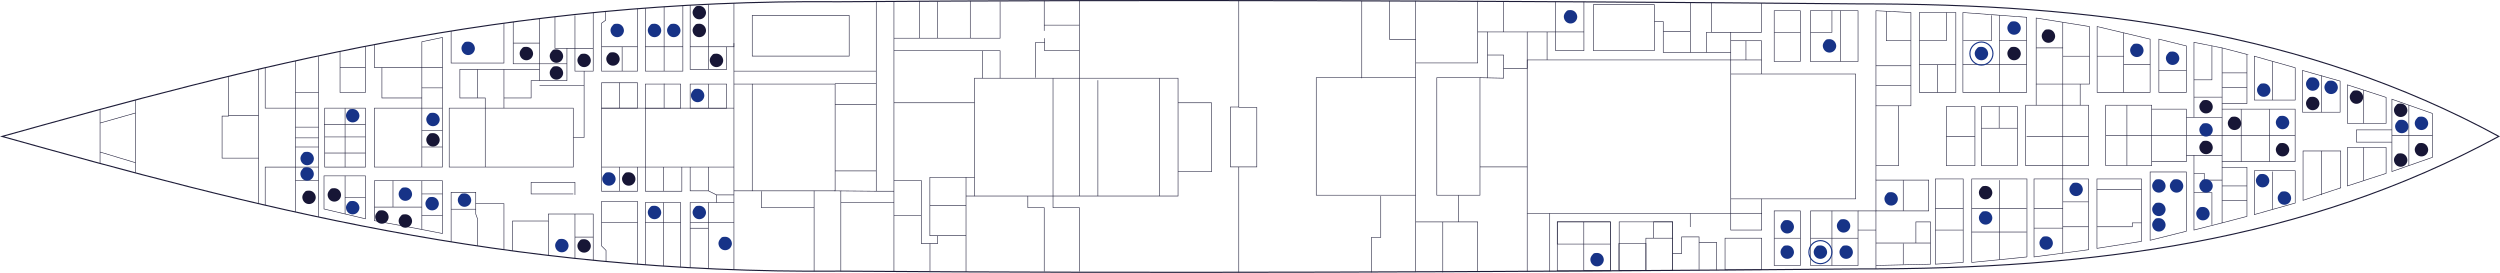 <svg id="Layer_1" xmlns="http://www.w3.org/2000/svg" version="1.1" viewBox="0 0 4425.1 483"><defs><style>.st0{stroke:#173387}.st0,.st1{fill:none;stroke-miterlimit:10}.st0{stroke-width:2px}.st3{fill:#171636}.st4{fill:#173387}.st1{stroke:#1d1c38}</style></defs><g id="_5eme_plan"><path d="M1485 479.9c541.3 4.1 1153.8 1.9 1806.2-3.9 411.7.5 789-48.4 1131.8-234.6C4080.2 55.3 3702.9 6.4 3291.2 6.9 2638.8 1.2 2026.3-1 1485 3.1 891.1-2.2 441.1 119.5 3.7 241.5c437.4 122 887.4 243.8 1481.3 238.4Z" style="stroke:#1d1c38;stroke-width:2px;fill:none;stroke-miterlimit:10"/><path class="st1" d="m4305.5 278.5-71.7 25.1v-64h71.7v38.9zM4223.5 306.9l-68.5 22.2V261h68.5v45.9zM4143.2 332.4l-66.7 22.2v-87.4h66.7v65.2zM4062.6 359.4v-57.2h-72.3v77.6l72.3-20.4zM3977.2 383v-86.9h-44v98.4l44-11.5zM3933.2 239.6h129.3V286h-129.3zM4305.5 200.8l-71.7-25.2v64h71.7v-38.8zM4223.5 172.4l-68.5-22.2v68.1h68.5v-45.9zM4142.1 143.5l-66.6-18.8v73.9h66.6v-55.1zM4062.6 119.9v57.2h-72.3V99.5l72.3 20.4zM3977.2 96.3v86.9h-44V84.8l44 11.5zM3933.2 193.2h129.3v46.4h-129.3zM3869.9 239.6v46.5h-61.3v7h-81.4v-53.5h142.7zM3869.9 239.6v-46.4h-61.3v-7h-81.4v53.4h142.7zM3869.9 81.3l-48.6-12v94.2h48.6V81.3zM3805.8 69.3 3712 47v116.5h93.8V69.3zM3869.9 409.3l-64.1 16V304.4h64.1v104.9zM3790.5 427.2l-78.8 12.4V316.7h78.8v110.5zM3600.3 316.7h96.4V442l-96.4 12.8V316.7zM3587.8 454.8l-97.7 9.7V316.7h97.7v138.1zM3474.9 464.5l-49.3 3.1V316.7h49.3v147.8zM3320.5 318.8h93.4v54.5h-93.4zM3585.5 186.2h111.3v107h-111.3zM3507.2 188.7h63.6v104.4h-63.6zM3445 188.7h50.7v104.4H3445zM3698.4 47l-94.3-15.1v116.9h94.3V47zM3587.2 163.5h-112.8V22.2l112.8 8.4v132.9zM3397.3 22.2h64.6v141.3h-64.6zM3382.4 22.2l-61.9-3.2v168.3h61.9V22.2zM3063.5 131h221v221h-221zM3063.5 352v25.5h-360.3V106.1h360.3V352zM2543.2 137.5h76.4v208h-76.4zM2329.8 137.5h176v208h-176zM1724.9 138.4h360.3V347h-360.3zM1331.5 27.3h171.6v72h-171.6zM1331.5 148.8h146.7v189h-146.7zM858.9 191.4h155.8v104.3H858.9zM574.8 191.4h72v104.4h-72zM239.8 288l-62.7-18.9v-51.3l62.7-17.8v88zM662.7 191.4h84v104.3h-84zM795.1 191.4h63.8v104.3h-63.8zM746.7 295.7h36.4V66.3l-36.4 7.6v221.8zM676 119.6h70.7v53.8H676zM746.7 406.2v-86.3h-84v70.7l84 15.6zM746.7 406.2l36.4 7.1v-93.4h-36.4v86.3zM646.8 387.3l-73.3-17.4v-58.6h73.3v76zM2820.3 8.3h108v81.3h-108zM3204.4 19h84.4v89.8h-84.4zM3140.4 19h46.2v89.8h-46.2zM3204.8 373.3h84V470h-84zM3140.4 373.3h46.2V470h-46.2zM177.1 289.3v-95.6M239.8 306V177M676 119.6h-13.3V79.3M563.9 384.1V99.5M522.8 375.2V107.8M457.6 360.5v-80.6h-64.5v-74.4h11.4v-69.9"/><path class="st1" d="M457.6 122.6v82.2h-53.1M457.6 279.9v-75.1M469.4 119.6v71.8h94.5M563.9 295.7l-41.1.1h-53.4V363M563.9 244h-41.1M563.9 319.9h-41.1M563.9 260.2h-41.1M563.9 225h-41.1M563.9 163.7h-41.1M610.8 311.3v67.5M646.8 349.3h-36M646.8 82v81.7h-44.9V90.9M646.8 119.6h-44.9M610.8 295.8V191.4M646.8 242.4h-72M646.8 270.9h-72M646.8 220.7h-73.3M746.7 366.6h-84M695.6 319.9v46.7M783.1 343.3h-36.4M783.1 381.6h-36.4M783.1 260.2h-36.4M783.1 230.8h-36.4M783.1 191.4h-36.4M783.1 155.5h-36.4M746.7 119.6h36.4M892 442v-81.5h-49.9v-20.1h-43.6V428"/><path class="st1" d="M845.2 435.3v-48l-3.1-8.5v-18.3M798.5 370.3h43.6M858.9 191.4v-18H814v-50.6h141v-9.9h-46.6v-74"/><path class="st1" d="M892 41v70.6h-93.5V55M907.2 444.1v-52.9h63.3v-12.4h79.5v81.9M1017.7 345v-22.2h-77.6v20.5h74.6M892 191.4v-68.6M892 173.4h48.1v-30.7H955v-19.9M955 142.7h48.5V85.6h-21.2V29.9"/><path class="st1" d="M955 32.8v80.1h48.5M908.4 76.3H955M1003.5 85.6h14.2V27.3M1050 22.3v103.6h-32.3V85.6h32.3M1033.9 125.9v117.4h-19.2M955 151.6h78.9M845.2 173.4v-50.6M1017.7 457.4v-78.6M1050 419.7h-32.3M970.5 391.2v60.9M1128.4 15.4v110.5h-63.6V41l7.3-5.2V20.2M1128.4 82.8h-63.6M1101.2 125.9V82.8M1142.3 14.3v111.6h66.4V9.9M1221.6 9.1v113.7h64.6v-40h12.9V5.6M1208.7 82.8h-66.4M1175.5 125.9V12M1253.9 122.8V7.5M1286.2 82.8h-64.6M1064.8 146.5h63.6v44.9h-63.6zM1142.3 148.8h62.4v42.7h-62.4zM1221.6 148.8h64.5v42.7h-64.5z"/><path class="st1" d="M1064.8 191.4h234.3v104.3h-234.3zM1064.8 295.7h63.6v42.8h-63.6zM1142.3 295.7h64.6v42.8h-64.6zM1221.6 295.7h32.2v42.1h-32.2zM1253.9 191.4v-42.6M1175.5 191.4v-43.3M1096.6 191.4v-44.9M1096.6 337.8v-42.1M1174.6 337.8v-42.1M1142.3 191.4v104.3M1299.1 477.4V76.3M1253.9 337.8l14.3 7.2v13.5h-46.6v115.4"/><path class="st1" d="M1253.9 475.5v-81.7h45.2M1268.2 345h30.9M1268.2 358.5h30.9M1221.6 393.8h32.3v-35.3M1253.9 404h-32.3M1204.7 472.9V358.5h-62.4v110.2M1174.6 471V358.5M1204.7 393.8h-62.4M1128.4 467.6V356.5h-63.6v78.8l7.9 7.9v19.6M1128.4 393.8h-63.6M1331.5 337.8h-32.4M1331.5 148.8h-32.4M1551 2.6v145.5h-72.9M1299.1 125.9H1551M1551 148.1v190.4l-73.9-.7M1478.1 302.5h72.9M1478.1 184.6h72.9M1441 480.1V337.8M1347.7 338.5v29.1h93.3M1488.3 480.1V337.8M1582.3 480.6V2.4M1551 338.5h31.3M1488.3 358.5h94M1709.9 481.3V313.9h-64v103.3h13.8V431h-29V319.4h-48.4M1709.9 364.1h-63.8M1659.7 417.2h50.2M1646.1 431v49.1M1630.7 381.4h-48.4M1724.9 347h-15M1709.9 313.9h15M1724.9 181.9h-142.6M1770.2 138.4V89.8h-187.9M1582.3 67.6h187.9v-65M1717.4 1.7v65.9M1659.7 67.6v-65M1627.2 67.6V1.7M1739.2 138.4V89.8M1832.7 137.5V75.4h16.4v14.4h61.5V44.5h-62.3V1.3M1848.3 44.5v10.1M1849.1 75.4v-7.8M1943.3 347V141.9M1910.6 347V1.1M1848.3 480.6v-113h-29V347M1910.6 480.6v-113h-46.7V138.4M2052.4 347V138.4M2085.2 304h59.2V181.9h-59.2M2192.7 482V295.4h-14.8v-106h14.8V1.1M2192.7 295.4h31.9V190.2h-31.9M2427.5 482v-61.8h16.5V347M2410.4 138.4V1.5M2505.8 1.5v136M2505.8 345.5v135.7M2505.8 69.9h-46V1.5M2615.6 1.5v109.9h-109.8M2615.6 480.7v-87.9h-109.8M2553.8 482v-89.2M2581.4 392.8v-47.3M2703.2 295.4h-83.6M2619.6 137.5l41.8.9V121h41.8V56.5h-70.5v81.9M2661.4 2.5v54"/><path class="st1" d="M2661.4 121V97.4h-28.7M2632.7 56.5h-17.1M2738.4 106.1V56.5h-35.2M2753.5 56.5v33.1h50.1V3.3M2738.4 56.5h65.2M2753.5 56.5V3M2703.2 377.5v102.8M2743.1 480.7V377.5M2928.3 38.2h15.7v54.6h119.5v13.3h54.4v-34h-54.4v20.7M3090.4 106.1v-34"/><path class="st1" d="M3063.5 72.1V57.2h-43.1v35.6M3117.9 5.5v51.7h-88.5V4.8M2991.9 92.8V4.5M2944 55.4h47.9M3140.4 57.2h46.2M3242.6 19v38.2h-37.8M3257.8 108.8V19M2756.4 392.7h94.1v86.7h-94.1zM2866 392.7h94.7v86H2866z"/><path class="st1" d="M2756.4 392.7h47V432h-47zM2803.4 392.7h47V432h-47zM2803.4 432h47v47h-47zM2865.5 430.8h47.9v47.9h-47.9z"/><path class="st1" d="M2913.3 421.6h47.4v57.1h-47.4zM2927 392.7h33.7v28.9H2927zM3053.4 421.6h64.9v55.9h-64.9zM3063.5 377.5h54.8v29.7h-54.8z"/><path class="st1" d="M3038.5 478.1v-49h-31.1v-9.8h-30.8v29.4h-15.9M3007.4 429.1v48.4M2991.8 401.8v-24.3M3118.3 377.5V352M3117.9 106.1V131M3288.8 421.6h-84M3242.6 469.9v-96.6M3186.6 421.6h-46.2M3382.4 72.1h-43.5V19.9M3382.4 116.4h-61.9M3382.4 151.6h-61.9M3445 22.2v49.9h-47.7M3461.9 114.5h-64.6M3429.6 163.5v-49M3320.5 187.3v131.5M3320.5 476V373.3h-31.7M3288.8 407.2h31.7M3320.5 469.9l96.5-2.3v-74.8h-25.8v37.4h-70.7M3368.8 467.6v-36.3M3417 430.2h-25.8M3368.8 373.3v-54.5M3320.5 293.1h40.2V187.3M3495.7 241.5H3445M3474.9 369.3h-49.3M3474.9 407.2h-49.3M3539 459.6V318.8M3587.2 369.3h-97.1M3587.2 410.7h-97.1M3570.8 226.9h-63.6M3538.6 188.7v38.2M3587.2 114.5h-112.8M3524.8 27v45.1h-49.9M3587.2 72.1H3539M3539 163.5V27M3604.1 148.8v37.4M3651.2 39.5v408.9M3604.1 84.8h47.1M3698.4 99.5h-47.2M3696.7 241.5h-109.5M3696.7 357.3h-45.5M3651.2 369.3h-50.9M3651.2 403.8h-50.9M3696.7 401.4h-45.5M3682 186.2v-37.4M3758.9 163.5V58.2M3805.8 114.5h-46.9M3758.9 99.5H3712M3808.6 286.1v-92.9M3764.7 293.1V186.2M3790.5 394.5h-16.3v6.9H3712M3790.5 335.2h-78.8M3869.9 124.7h-48.6M3933.2 207.8h-63.3M3933.2 275h-63.3M3933.2 286.1v10M3933.2 394.5l-49.8 12.7V275"/><path class="st1" d="M3933.2 318.8h-31.6v-12h-18.2M3915.2 397.9V341h-31.8M3933.2 239.6h-63.3M3883.4 207.6V74.9l49.8 9.9M3933.2 193.2v-10M3933.2 171.9h-49.8"/><path class="st1" d="M3915.2 81.2v60.1h-31.8M4017.2 193.2v92.9M3967 193.2v92.9M3977.2 154.6h-44M3977.2 129h-44M3977.2 329.1h-44M3977.2 354.6h-44M4022.7 370.6v-67M4022.7 177.1v-68.4M4263.8 293.1V186.2M4233.8 229.9H4171v21.7h62.8M4183.9 319.8V261M4183.9 218.3v-58.8M4108.8 198.6V134M4108.8 345.3v-78.1"/></g><g id="points"><path class="st4" d="M543.6 319.8c3 0 6.3-1.3 8.4-3.5 2.1-2.1 3.6-5.5 3.5-8.4-.3-6.5-5.2-11.9-11.9-11.9s-6.3 1.3-8.4 3.5-3.6 5.5-3.5 8.4c.3 6.5 5.2 11.9 11.9 11.9ZM624.3 379.5c3 0 6.3-1.3 8.4-3.5s3.6-5.5 3.5-8.4c-.3-6.5-5.2-11.9-11.9-11.9s-6.3 1.3-8.4 3.5-3.6 5.5-3.5 8.4c.3 6.5 5.2 11.9 11.9 11.9ZM543.7 292.5c3 0 6.3-1.3 8.4-3.5 2.1-2.1 3.6-5.5 3.5-8.4-.3-6.5-5.2-11.9-11.9-11.9s-6.3 1.3-8.4 3.5-3.6 5.5-3.5 8.4c.3 6.5 5.2 11.9 11.9 11.9ZM624.3 216.7c3 0 6.3-1.3 8.4-3.5s3.6-5.4 3.5-8.4c-.3-6.4-5.2-11.9-11.9-11.9s-6.3 1.3-8.4 3.5-3.6 5.4-3.5 8.4c.3 6.4 5.2 11.9 11.9 11.9ZM766.4 223.4c3 0 6.3-1.3 8.4-3.5s3.6-5.4 3.5-8.4c-.3-6.4-5.2-11.9-11.9-11.9s-6.3 1.3-8.4 3.5-3.6 5.4-3.5 8.4c.3 6.4 5.2 11.9 11.9 11.9ZM828.7 97.5c3 0 6.3-1.3 8.4-3.5s3.6-5.4 3.5-8.4c-.3-6.4-5.2-11.9-11.9-11.9s-6.3 1.3-8.4 3.5-3.6 5.4-3.5 8.4c.3 6.4 5.2 11.9 11.9 11.9ZM1092.5 65.8c3.1 0 6.3-1.3 8.4-3.5s3.6-5.5 3.5-8.4c-.3-6.5-5.2-11.9-11.9-11.9s-6.3 1.3-8.4 3.5-3.6 5.5-3.5 8.4c.3 6.5 5.2 11.9 11.9 11.9ZM1158.5 65.8c3.1 0 6.3-1.3 8.4-3.5s3.6-5.5 3.5-8.4c-.3-6.5-5.2-11.9-11.9-11.9s-6.3 1.3-8.4 3.5-3.6 5.5-3.5 8.4c.3 6.5 5.2 11.9 11.9 11.9ZM1192.6 65.8c3.1 0 6.3-1.3 8.4-3.5s3.6-5.5 3.5-8.4c-.3-6.5-5.2-11.9-11.9-11.9s-6.3 1.3-8.4 3.5-3.6 5.5-3.5 8.4c.3 6.5 5.2 11.9 11.9 11.9ZM1234.8 180.9c3.1 0 6.3-1.3 8.4-3.5s3.6-5.4 3.5-8.4c-.3-6.4-5.2-11.9-11.9-11.9s-6.3 1.3-8.4 3.5-3.6 5.4-3.5 8.4c.3 6.4 5.2 11.9 11.9 11.9Z"/><path class="st3" d="M766.4 259.4c3 0 6.3-1.3 8.4-3.5s3.6-5.4 3.5-8.4c-.3-6.4-5.2-11.9-11.9-11.9s-6.3 1.3-8.4 3.5c-2.1 2.1-3.6 5.4-3.5 8.4.3 6.4 5.2 11.9 11.9 11.9ZM931.7 106.7c3 0 6.3-1.3 8.4-3.5s3.6-5.4 3.5-8.4c-.3-6.4-5.2-11.9-11.9-11.9s-6.3 1.3-8.4 3.5c-2.1 2.1-3.6 5.4-3.5 8.4.3 6.4 5.2 11.9 11.9 11.9ZM984.9 141c3 0 6.3-1.3 8.4-3.5s3.6-5.4 3.5-8.4c-.3-6.4-5.2-11.9-11.9-11.9s-6.3 1.3-8.4 3.5-3.6 5.4-3.5 8.4c.3 6.4 5.2 11.9 11.9 11.9ZM1033.9 118.8c3.1 0 6.3-1.3 8.4-3.5s3.6-5.4 3.5-8.4c-.3-6.4-5.2-11.9-11.9-11.9s-6.3 1.3-8.4 3.5-3.6 5.4-3.5 8.4c.3 6.4 5.2 11.9 11.9 11.9ZM1085 116.3c3.1 0 6.3-1.3 8.4-3.5s3.6-5.4 3.5-8.4c-.3-6.4-5.2-11.9-11.9-11.9s-6.3 1.3-8.4 3.5c-2.1 2.1-3.6 5.4-3.5 8.4.3 6.4 5.2 11.9 11.9 11.9ZM1033.9 447.2c3.1 0 6.3-1.3 8.4-3.5s3.6-5.5 3.5-8.4c-.3-6.5-5.2-11.9-11.9-11.9s-6.3 1.3-8.4 3.5-3.6 5.5-3.5 8.4c.3 6.5 5.2 11.9 11.9 11.9ZM1112.9 328.7c3.1 0 6.3-1.3 8.4-3.5 2.1-2.1 3.6-5.5 3.5-8.4-.3-6.5-5.2-11.9-11.9-11.9s-6.3 1.3-8.4 3.5-3.6 5.5-3.5 8.4c.3 6.5 5.2 11.9 11.9 11.9ZM1237.8 65.8c3.1 0 6.3-1.3 8.4-3.5s3.6-5.5 3.5-8.4c-.3-6.5-5.2-11.9-11.9-11.9s-6.3 1.3-8.4 3.5-3.6 5.5-3.5 8.4c.3 6.5 5.2 11.9 11.9 11.9ZM1237.8 34.2c3.1 0 6.3-1.3 8.4-3.5s3.6-5.4 3.5-8.4c-.3-6.4-5.2-11.9-11.9-11.9s-6.3 1.3-8.4 3.5-3.6 5.4-3.5 8.4c.3 6.5 5.2 11.9 11.9 11.9ZM1268.2 118.8c3.1 0 6.3-1.3 8.4-3.5s3.6-5.4 3.5-8.4c-.3-6.4-5.2-11.9-11.9-11.9s-6.3 1.3-8.4 3.5c-2.1 2.1-3.6 5.4-3.5 8.4.3 6.4 5.2 11.9 11.9 11.9ZM984.9 111.2c3 0 6.3-1.3 8.4-3.5 2.1-2.1 3.6-5.4 3.5-8.4-.3-6.4-5.2-11.9-11.9-11.9s-6.3 1.3-8.4 3.5c-2.1 2.1-3.6 5.4-3.5 8.4.3 6.4 5.2 11.9 11.9 11.9ZM547 361.2c3 0 6.3-1.3 8.4-3.5s3.6-5.5 3.5-8.4c-.3-6.5-5.2-11.9-11.9-11.9s-6.3 1.3-8.4 3.5-3.6 5.5-3.5 8.4c.3 6.5 5.2 11.9 11.9 11.9ZM591.8 356.9c3 0 6.3-1.3 8.4-3.5s3.6-5.5 3.5-8.4c-.3-6.5-5.2-11.9-11.9-11.9s-6.3 1.3-8.4 3.5-3.6 5.5-3.5 8.4c.3 6.5 5.2 11.9 11.9 11.9ZM717.5 403.1c3 0 6.3-1.3 8.4-3.5s3.6-5.5 3.5-8.4c-.3-6.5-5.2-11.9-11.9-11.9s-6.3 1.3-8.4 3.5c-2.1 2.1-3.6 5.5-3.5 8.4.3 6.5 5.2 11.9 11.9 11.9ZM676 396c3 0 6.3-1.3 8.4-3.5s3.6-5.5 3.5-8.4c-.3-6.5-5.2-11.9-11.9-11.9s-6.3 1.3-8.4 3.5-3.6 5.5-3.5 8.4c.3 6.5 5.2 11.9 11.9 11.9Z"/><path class="st4" d="M717.5 355.5c3 0 6.3-1.3 8.4-3.5 2.1-2.1 3.6-5.5 3.5-8.4-.3-6.5-5.2-11.9-11.9-11.9s-6.3 1.3-8.4 3.5-3.6 5.5-3.5 8.4c.3 6.5 5.2 11.9 11.9 11.9ZM764.9 372.4c3 0 6.3-1.3 8.4-3.5s3.6-5.5 3.5-8.4c-.3-6.5-5.2-11.9-11.9-11.9s-6.3 1.3-8.4 3.5-3.6 5.5-3.5 8.4c.3 6.5 5.2 11.9 11.9 11.9ZM822.2 366.1c3 0 6.3-1.3 8.4-3.5 2.1-2.1 3.6-5.5 3.5-8.4-.3-6.5-5.2-11.9-11.9-11.9s-6.3 1.3-8.4 3.5-3.6 5.5-3.5 8.4c.3 6.5 5.2 11.9 11.9 11.9ZM1158.5 388c3.1 0 6.3-1.3 8.4-3.5s3.6-5.5 3.5-8.4c-.3-6.5-5.2-11.9-11.9-11.9s-6.3 1.3-8.4 3.5-3.6 5.5-3.5 8.4c.3 6.5 5.2 11.9 11.9 11.9ZM1237.8 388c3.1 0 6.3-1.3 8.4-3.5s3.6-5.5 3.5-8.4c-.3-6.5-5.2-11.9-11.9-11.9s-6.3 1.3-8.4 3.5-3.6 5.5-3.5 8.4c.3 6.5 5.2 11.9 11.9 11.9ZM1283.6 442.9c3.1 0 6.3-1.3 8.4-3.5s3.6-5.5 3.5-8.4c-.3-6.5-5.2-11.9-11.9-11.9s-6.3 1.3-8.4 3.5-3.6 5.5-3.5 8.4c.3 6.5 5.2 11.9 11.9 11.9ZM1077.8 328.7c3.1 0 6.3-1.3 8.4-3.5 2.1-2.1 3.6-5.5 3.5-8.4-.3-6.5-5.2-11.9-11.9-11.9s-6.3 1.3-8.4 3.5-3.6 5.5-3.5 8.4c.3 6.5 5.2 11.9 11.9 11.9ZM994.5 446.6c3 0 6.3-1.3 8.4-3.5 2.1-2.1 3.6-5.5 3.5-8.4-.3-6.5-5.2-11.9-11.9-11.9s-6.3 1.3-8.4 3.5-3.6 5.5-3.5 8.4c.3 6.5 5.2 11.9 11.9 11.9ZM2826.9 471.5c3.1 0 6.3-1.3 8.4-3.5s3.6-5.5 3.5-8.4c-.3-6.5-5.2-11.9-11.9-11.9s-6.3 1.3-8.4 3.5c-2.1 2.1-3.6 5.5-3.5 8.4.3 6.5 5.2 11.9 11.9 11.9ZM3238.3 93.1c3.1 0 6.3-1.3 8.4-3.5 2.1-2.1 3.6-5.4 3.5-8.4-.3-6.4-5.2-11.9-11.9-11.9s-6.3 1.3-8.4 3.5-3.6 5.4-3.5 8.4c.3 6.4 5.2 11.9 11.9 11.9ZM2779.9 41.6c3.1 0 6.3-1.3 8.4-3.5s3.6-5.5 3.5-8.4c-.3-6.4-5.2-11.9-11.9-11.9s-6.3 1.3-8.4 3.5c-2.1 2.1-3.6 5.5-3.5 8.4.3 6.4 5.2 11.9 11.9 11.9ZM3347.4 363.9c3.1 0 6.3-1.3 8.4-3.5 2.1-2.1 3.6-5.5 3.5-8.4-.3-6.5-5.2-11.9-11.9-11.9s-6.3 1.3-8.4 3.5-3.6 5.5-3.5 8.4c.3 6.5 5.2 11.9 11.9 11.9ZM3507.2 106.7c3.1 0 6.3-1.3 8.4-3.5s3.6-5.4 3.5-8.4c-.3-6.4-5.2-11.9-11.9-11.9s-6.3 1.3-8.4 3.5-3.6 5.4-3.5 8.4c.3 6.4 5.2 11.9 11.9 11.9ZM3565 61.5c3.1 0 6.3-1.3 8.4-3.5s3.6-5.5 3.5-8.4c-.3-6.5-5.2-11.9-11.9-11.9s-6.3 1.3-8.4 3.5c-2.1 2.1-3.6 5.5-3.5 8.4.3 6.5 5.2 11.9 11.9 11.9ZM3782.3 101c3.1 0 6.3-1.3 8.4-3.5s3.6-5.4 3.5-8.4c-.3-6.4-5.2-11.9-11.9-11.9s-6.3 1.3-8.4 3.5-3.6 5.4-3.5 8.4c.3 6.4 5.2 11.9 11.9 11.9ZM3845.6 115c3.1 0 6.3-1.3 8.4-3.5s3.6-5.4 3.5-8.4c-.3-6.4-5.2-11.9-11.9-11.9s-6.3 1.3-8.4 3.5c-2.1 2.1-3.6 5.4-3.5 8.4.3 6.4 5.2 11.9 11.9 11.9ZM3904.8 241.8c3.1 0 6.3-1.3 8.4-3.5s3.6-5.4 3.5-8.4c-.3-6.4-5.2-11.9-11.9-11.9s-6.3 1.3-8.4 3.5c-2.1 2.1-3.6 5.4-3.5 8.4.3 6.4 5.2 11.9 11.9 11.9ZM3904.8 341c3.1 0 6.3-1.3 8.4-3.5s3.6-5.5 3.5-8.4c-.3-6.5-5.2-11.9-11.9-11.9s-6.3 1.3-8.4 3.5-3.6 5.5-3.5 8.4c.3 6.5 5.2 11.9 11.9 11.9ZM3821.3 341c3.1 0 6.3-1.3 8.4-3.5s3.6-5.5 3.5-8.4c-.3-6.5-5.2-11.9-11.9-11.9s-6.3 1.3-8.4 3.5c-2.1 2.1-3.6 5.5-3.5 8.4.3 6.5 5.2 11.9 11.9 11.9ZM3852.6 341c3.1 0 6.3-1.3 8.4-3.5 2.1-2.1 3.6-5.5 3.5-8.4-.3-6.5-5.2-11.9-11.9-11.9s-6.3 1.3-8.4 3.5c-2.1 2.1-3.6 5.5-3.5 8.4.3 6.5 5.2 11.9 11.9 11.9ZM3821.3 409.9c3.1 0 6.3-1.3 8.4-3.5s3.6-5.5 3.5-8.4c-.3-6.5-5.2-11.9-11.9-11.9s-6.3 1.3-8.4 3.5-3.6 5.5-3.5 8.4c.3 6.5 5.2 11.9 11.9 11.9ZM3821.3 382.5c3.1 0 6.3-1.3 8.4-3.5s3.6-5.5 3.5-8.4c-.3-6.5-5.2-11.9-11.9-11.9s-6.3 1.3-8.4 3.5-3.6 5.5-3.5 8.4c.3 6.5 5.2 11.9 11.9 11.9ZM3899.3 390.1c3.1 0 6.3-1.3 8.4-3.5 2.1-2.1 3.6-5.5 3.5-8.4-.3-6.5-5.2-11.9-11.9-11.9s-6.3 1.3-8.4 3.5-3.6 5.5-3.5 8.4c.3 6.5 5.2 11.9 11.9 11.9Z"/><path class="st3" d="M3565 106.7c3.1 0 6.3-1.3 8.4-3.5s3.6-5.4 3.5-8.4c-.3-6.4-5.2-11.9-11.9-11.9s-6.3 1.3-8.4 3.5c-2.1 2.1-3.6 5.4-3.5 8.4.3 6.4 5.2 11.9 11.9 11.9ZM3514.6 352.9c3.1 0 6.3-1.3 8.4-3.5s3.6-5.5 3.5-8.4c-.3-6.5-5.2-11.9-11.9-11.9s-6.3 1.3-8.4 3.5c-2.1 2.1-3.6 5.5-3.5 8.4.3 6.5 5.2 11.9 11.9 11.9Z"/><path class="st4" d="M3514.6 397.6c3.1 0 6.3-1.3 8.4-3.5s3.6-5.5 3.5-8.4c-.3-6.5-5.2-11.9-11.9-11.9s-6.3 1.3-8.4 3.5c-2.1 2.1-3.6 5.5-3.5 8.4.3 6.5 5.2 11.9 11.9 11.9ZM4006.9 171.4c3.1 0 6.3-1.3 8.4-3.5 2.1-2.1 3.6-5.4 3.5-8.4-.3-6.4-5.2-11.9-11.9-11.9s-6.3 1.3-8.4 3.5c-2.1 2.1-3.6 5.4-3.5 8.4.3 6.4 5.2 11.9 11.9 11.9ZM4126.2 166.5c3 0 6.3-1.3 8.4-3.5s3.6-5.4 3.5-8.4c-.3-6.4-5.2-11.9-11.9-11.9s-6.3 1.3-8.4 3.5c-2.1 2.1-3.6 5.4-3.5 8.4.3 6.4 5.2 11.9 11.9 11.9ZM4093.6 160.7c3.1 0 6.3-1.3 8.4-3.5s3.6-5.4 3.5-8.4c-.3-6.4-5.2-11.9-11.9-11.9s-6.3 1.3-8.4 3.5c-2.1 2.1-3.6 5.4-3.5 8.4.3 6.4 5.2 11.9 11.9 11.9Z"/><path class="st3" d="M3625.8 75.8c3.1 0 6.3-1.3 8.4-3.5s3.6-5.4 3.5-8.4c-.3-6.5-5.2-11.9-11.9-11.9s-6.3 1.3-8.4 3.5c-2.1 2.1-3.6 5.5-3.5 8.4.3 6.4 5.2 11.9 11.9 11.9ZM3955.2 230.2c3.1 0 6.3-1.3 8.4-3.5 2.1-2.1 3.6-5.4 3.5-8.4-.3-6.4-5.2-11.9-11.9-11.9s-6.3 1.3-8.4 3.5-3.6 5.4-3.5 8.4c.3 6.4 5.2 11.9 11.9 11.9ZM3904.8 200.8c3.1 0 6.3-1.3 8.4-3.5s3.6-5.4 3.5-8.4c-.3-6.4-5.2-11.9-11.9-11.9s-6.3 1.3-8.4 3.5c-2.1 2.1-3.6 5.4-3.5 8.4.3 6.4 5.2 11.9 11.9 11.9ZM3904.8 272.9c3.1 0 6.3-1.3 8.4-3.5s3.6-5.5 3.5-8.4c-.3-6.4-5.2-11.9-11.9-11.9s-6.3 1.3-8.4 3.5c-2.1 2.1-3.6 5.4-3.5 8.4.3 6.5 5.2 11.9 11.9 11.9ZM4093.6 195.1c3.1 0 6.3-1.3 8.4-3.5s3.6-5.4 3.5-8.4c-.3-6.4-5.2-11.9-11.9-11.9s-6.3 1.3-8.4 3.5c-2.1 2.1-3.6 5.4-3.5 8.4.3 6.4 5.2 11.9 11.9 11.9ZM4171 183.8c3 0 6.3-1.3 8.4-3.5 2.1-2.1 3.6-5.4 3.5-8.4-.3-6.4-5.2-11.9-11.9-11.9s-6.3 1.3-8.4 3.5-3.6 5.4-3.5 8.4c.3 6.4 5.2 11.9 11.9 11.9ZM4249.3 207.1c3 0 6.3-1.3 8.4-3.5s3.6-5.4 3.5-8.4c-.3-6.4-5.2-11.9-11.9-11.9s-6.3 1.3-8.4 3.5c-2.1 2.1-3.6 5.4-3.5 8.4.3 6.4 5.2 11.9 11.9 11.9ZM4249.3 295.2c3 0 6.3-1.3 8.4-3.5 2.1-2.1 3.6-5.5 3.5-8.4-.3-6.5-5.2-11.9-11.9-11.9s-6.3 1.3-8.4 3.5c-2.1 2.1-3.6 5.5-3.5 8.4.3 6.5 5.2 11.9 11.9 11.9Z"/><path class="st4" d="M4040.2 228.8c3.1 0 6.3-1.3 8.4-3.5s3.6-5.4 3.5-8.4c-.3-6.4-5.2-11.9-11.9-11.9s-6.3 1.3-8.4 3.5c-2.1 2.1-3.6 5.4-3.5 8.4.3 6.4 5.2 11.9 11.9 11.9ZM4251.3 235.8c3 0 6.3-1.3 8.4-3.5s3.6-5.4 3.5-8.4c-.3-6.4-5.2-11.9-11.9-11.9s-6.3 1.3-8.4 3.5c-2.1 2.1-3.6 5.4-3.5 8.4.3 6.4 5.2 11.9 11.9 11.9ZM4286.1 230.2c3 0 6.3-1.3 8.4-3.5s3.6-5.4 3.5-8.4c-.3-6.4-5.2-11.9-11.9-11.9s-6.3 1.3-8.4 3.5c-2.1 2.1-3.6 5.4-3.5 8.4.3 6.4 5.2 11.9 11.9 11.9ZM3621.8 442.1c3.1 0 6.3-1.3 8.4-3.5s3.6-5.5 3.5-8.4c-.3-6.5-5.2-11.9-11.9-11.9s-6.3 1.3-8.4 3.5-3.6 5.5-3.5 8.4c.3 6.5 5.2 11.9 11.9 11.9ZM3674.8 347.1c3.1 0 6.3-1.3 8.4-3.5s3.6-5.5 3.5-8.4c-.3-6.5-5.2-11.9-11.9-11.9s-6.3 1.3-8.4 3.5-3.6 5.5-3.5 8.4c.3 6.5 5.2 11.9 11.9 11.9Z"/><path class="st3" d="M4040.2 276.9c3.1 0 6.3-1.3 8.4-3.5s3.6-5.5 3.5-8.4c-.3-6.5-5.2-11.9-11.9-11.9s-6.3 1.3-8.4 3.5c-2.1 2.1-3.6 5.5-3.5 8.4.3 6.5 5.2 11.9 11.9 11.9ZM4286.1 276.9c3 0 6.3-1.3 8.4-3.5s3.6-5.5 3.5-8.4c-.3-6.5-5.2-11.9-11.9-11.9s-6.3 1.3-8.4 3.5c-2.1 2.1-3.6 5.5-3.5 8.4.3 6.5 5.2 11.9 11.9 11.9Z"/><path class="st4" d="M4004.9 331.7c3.1 0 6.3-1.3 8.4-3.5s3.6-5.5 3.5-8.4c-.3-6.5-5.2-11.9-11.9-11.9s-6.3 1.3-8.4 3.5-3.6 5.5-3.5 8.4c.3 6.5 5.2 11.9 11.9 11.9ZM4043.5 362.5c3.1 0 6.3-1.3 8.4-3.5 2.1-2.1 3.6-5.5 3.5-8.4-.3-6.5-5.2-11.9-11.9-11.9s-6.3 1.3-8.4 3.5-3.6 5.5-3.5 8.4c.3 6.5 5.2 11.9 11.9 11.9ZM3267.8 458.2c3.1 0 6.3-1.3 8.4-3.5 2.1-2.1 3.6-5.5 3.5-8.4-.3-6.5-5.2-11.9-11.9-11.9s-6.3 1.3-8.4 3.5-3.6 5.5-3.5 8.4c.3 6.5 5.2 11.9 11.9 11.9ZM3163.5 458.2c3.1 0 6.3-1.3 8.4-3.5s3.6-5.5 3.5-8.4c-.3-6.5-5.2-11.9-11.9-11.9s-6.3 1.3-8.4 3.5c-2.1 2.1-3.6 5.5-3.5 8.4.3 6.5 5.2 11.9 11.9 11.9ZM3163.5 413.3c3.1 0 6.3-1.3 8.4-3.5s3.6-5.5 3.5-8.4c-.3-6.5-5.2-11.9-11.9-11.9s-6.3 1.3-8.4 3.5-3.6 5.5-3.5 8.4c.3 6.5 5.2 11.9 11.9 11.9ZM3263.2 411.7c3.1 0 6.3-1.3 8.4-3.5s3.6-5.5 3.5-8.4c-.3-6.5-5.2-11.9-11.9-11.9s-6.3 1.3-8.4 3.5c-2.1 2.1-3.6 5.5-3.5 8.4.3 6.5 5.2 11.9 11.9 11.9Z"/><circle class="st0" cx="3507.2" cy="94.8" r="20.4"/><path class="st4" d="M3222.2 458.2c3.1 0 6.3-1.3 8.4-3.5s3.6-5.5 3.5-8.4c-.3-6.5-5.2-11.9-11.9-11.9s-6.3 1.3-8.4 3.5c-2.1 2.1-3.6 5.5-3.5 8.4.3 6.5 5.2 11.9 11.9 11.9Z"/><circle class="st0" cx="3222.2" cy="446.3" r="20.4"/></g></svg>